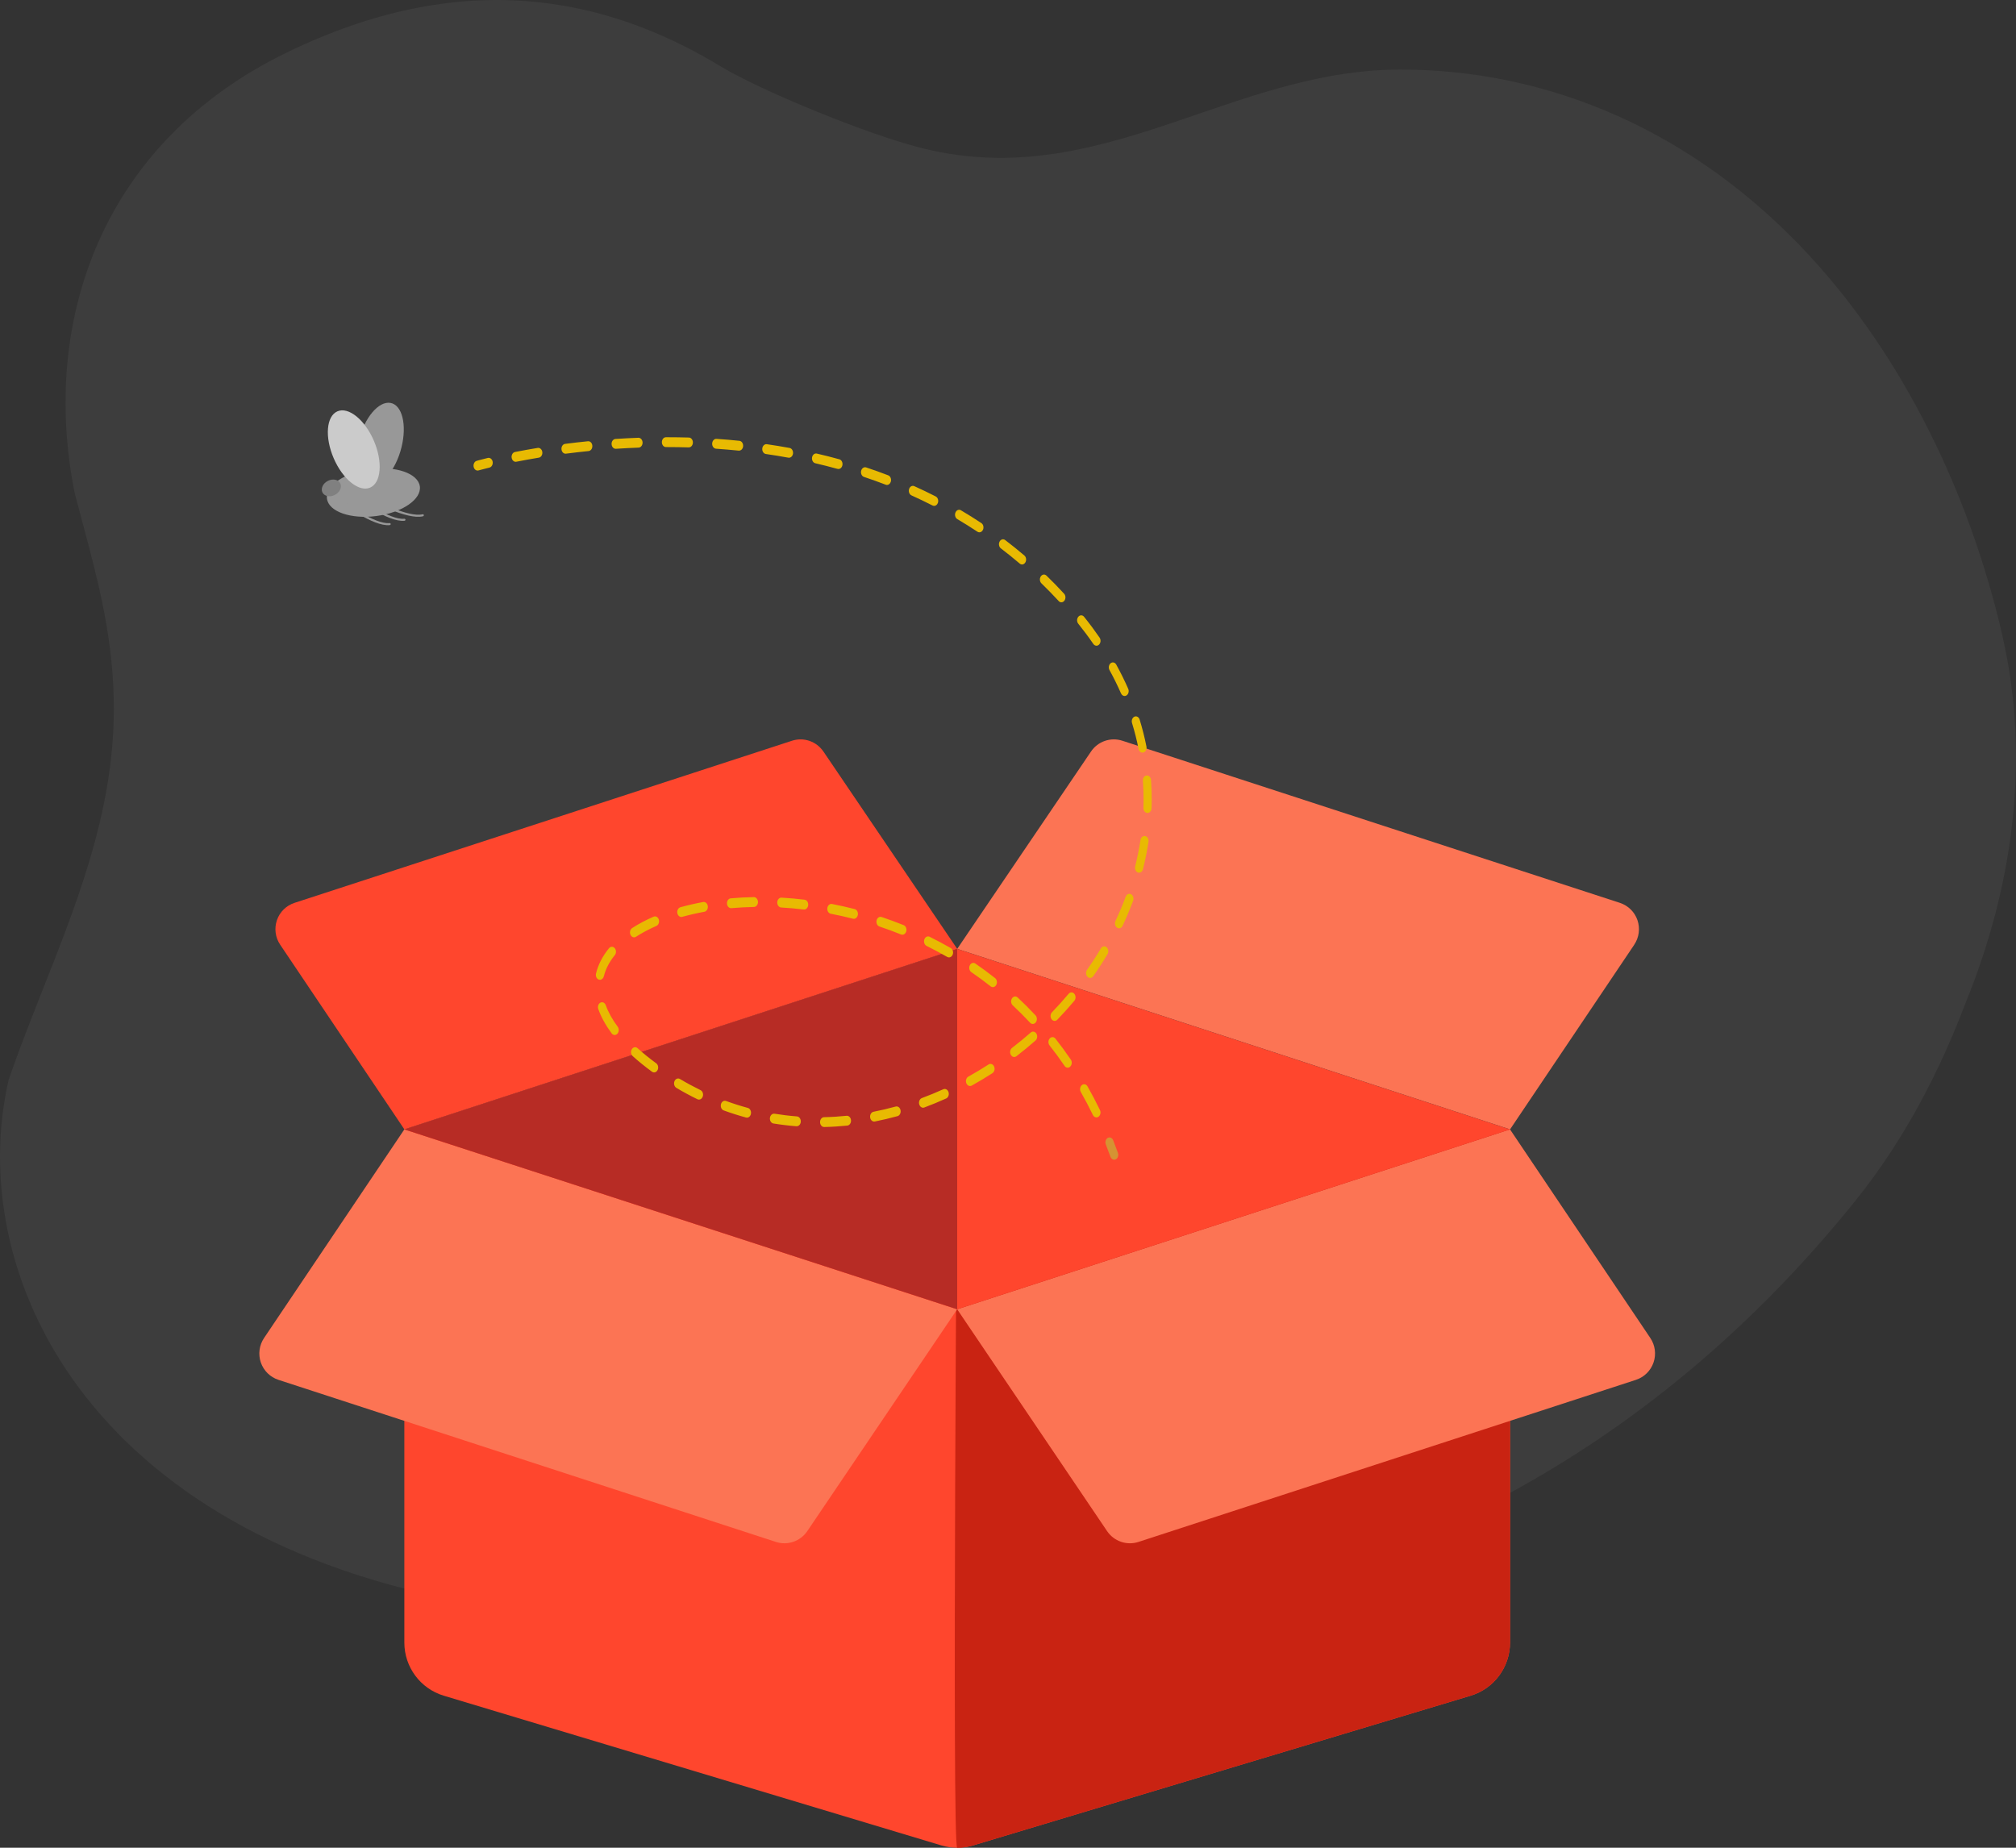 <svg width="192" height="176" viewBox="0 0 192 176" fill="none" xmlns="http://www.w3.org/2000/svg">
<rect x="0" y="0" width="192" height="176" fill="#333333" stroke="none"/>
<path d="M190.72 60.598C187.553 46.806 181.163 33.968 172.449 24.479C161.368 12.416 147.415 6.613 133.35 6.626C117.233 6.642 104.879 18.221 88.073 14.176C82.782 12.903 72.38 8.593 68.677 6.346C57.562 -0.404 43.974 -3.121 27.253 5.031C9.675 13.6 3.845 30.604 7.103 46.923C7.559 48.687 8.038 50.43 8.499 52.19C9.753 56.993 10.845 61.898 10.84 67.532C10.834 77.672 7.088 86.593 3.539 95.613C3.539 95.613 3.539 95.62 3.534 95.622C2.595 98.006 1.67 100.402 0.83 102.827C-3.389 120.983 8.017 146.398 45.608 152.834C93.056 160.959 142.206 157.132 176.628 114.471C181.596 108.314 184.896 101.611 187.204 95.514C191.548 84.875 193.477 72.632 190.714 60.596H190.718L190.72 60.598Z" fill="white" fill-opacity="0.05"/>
<path fill-rule="evenodd" clip-rule="evenodd" d="M143.812 107.577H38.509V156.458C38.509 158.79 40.034 160.846 42.261 161.518C52.842 164.699 82.596 173.653 89.648 175.778C90.636 176.074 91.688 176.074 92.676 175.778C99.728 173.656 129.482 164.701 140.062 161.518C142.29 160.846 143.814 158.79 143.814 156.458V107.577H143.812Z" fill="#FF462D"/>
<path fill-rule="evenodd" clip-rule="evenodd" d="M143.812 107.577H91.159C91.159 107.577 90.649 176 91.159 176C91.671 176 92.179 175.926 92.674 175.778C99.726 173.656 129.479 164.701 140.06 161.518C142.288 160.846 143.812 158.79 143.812 156.458V107.577Z" fill="#C92312"/>
<path fill-rule="evenodd" clip-rule="evenodd" d="M91.162 124.711L38.509 107.577C38.509 107.577 29.278 121.307 25.15 127.445C24.687 128.133 24.573 128.998 24.841 129.781C25.112 130.565 25.73 131.175 26.518 131.433C36.52 134.693 66.126 144.34 73.892 146.87C75.004 147.235 76.227 146.815 76.886 145.841C80.416 140.616 91.162 124.711 91.162 124.711Z" fill="#FC7454"/>
<path fill-rule="evenodd" clip-rule="evenodd" d="M143.812 107.577L91.16 124.711C91.16 124.711 101.905 140.614 105.436 145.841C106.094 146.815 107.315 147.235 108.43 146.87C116.196 144.342 145.801 134.693 155.804 131.433C156.591 131.175 157.21 130.565 157.48 129.781C157.748 128.998 157.636 128.133 157.172 127.445C153.044 121.307 143.812 107.577 143.812 107.577Z" fill="#FC7454"/>
<path fill-rule="evenodd" clip-rule="evenodd" d="M78.417 71.583C77.758 70.613 76.54 70.194 75.427 70.558C67.665 73.085 38.051 82.736 28.051 85.998C27.263 86.254 26.642 86.864 26.374 87.648C26.106 88.431 26.218 89.297 26.683 89.984C30.483 95.641 38.511 107.575 38.511 107.575L91.164 90.382C91.164 90.382 81.709 76.431 78.419 71.581L78.417 71.583Z" fill="#FF462D"/>
<path fill-rule="evenodd" clip-rule="evenodd" d="M155.641 89.984C156.103 89.297 156.217 88.431 155.949 87.648C155.681 86.864 155.06 86.254 154.273 85.998C144.27 82.736 114.657 73.085 106.897 70.558C105.784 70.194 104.563 70.613 103.907 71.583C100.619 76.433 91.162 90.384 91.162 90.384L143.814 107.577C143.814 107.577 151.84 95.643 155.643 89.986L155.641 89.984Z" fill="#FC7454"/>
<path fill-rule="evenodd" clip-rule="evenodd" d="M143.812 107.577L91.159 90.384L38.507 107.577L91.159 124.711L143.812 107.577Z" fill="#FF462D"/>
<path fill-rule="evenodd" clip-rule="evenodd" d="M91.162 124.711V90.384L38.509 107.577L91.162 124.711Z" fill="#B72C25"/>
<path d="M35.23 46.181C36.352 46.37 37.697 44.777 38.235 42.621C38.773 40.467 38.303 38.566 37.181 38.377C36.06 38.188 34.715 39.781 34.177 41.937C33.638 44.091 34.109 45.993 35.23 46.181Z" fill="#989898"/>
<path d="M35.857 49.151C38.3 48.828 40.148 47.566 39.986 46.332C39.824 45.098 37.712 44.36 35.269 44.683C32.826 45.007 30.977 46.269 31.14 47.503C31.302 48.737 33.414 49.475 35.857 49.151Z" fill="#989898"/>
<path d="M35.248 46.446C36.307 45.99 36.468 43.994 35.609 41.987C34.749 39.981 33.194 38.724 32.136 39.18C31.077 39.636 30.916 41.633 31.775 43.639C32.635 45.646 34.19 46.902 35.248 46.446Z" fill="#CBCBCB"/>
<path d="M30.777 47.012C31.037 47.336 31.599 47.357 32.029 47.06C32.46 46.764 32.597 46.26 32.338 45.936C32.078 45.612 31.516 45.591 31.086 45.887C30.655 46.184 30.518 46.688 30.777 47.012Z" fill="#808080"/>
<path d="M38.573 49.587C38.602 49.568 38.619 49.534 38.617 49.5C38.613 49.447 38.564 49.409 38.505 49.413C37.112 49.545 34.364 47.537 34.149 47.346C34.109 47.31 34.041 47.312 33.999 47.35C33.957 47.391 33.957 47.452 33.999 47.488C34.025 47.511 36.917 49.757 38.518 49.606C38.539 49.606 38.558 49.598 38.573 49.587Z" fill="#989898"/>
<path d="M37.166 50C37.196 49.981 37.213 49.947 37.211 49.913C37.206 49.86 37.158 49.822 37.099 49.826C35.707 49.958 32.958 47.95 32.743 47.759C32.703 47.723 32.633 47.725 32.593 47.764C32.551 47.804 32.551 47.865 32.593 47.901C32.618 47.925 35.511 50.169 37.111 50.019C37.133 50.019 37.152 50.011 37.166 50Z" fill="#989898"/>
<path d="M40.323 49.157C40.357 49.134 40.374 49.096 40.366 49.058C40.353 49.005 40.298 48.975 40.241 48.988C38.875 49.301 35.815 47.694 35.572 47.537C35.526 47.507 35.458 47.518 35.422 47.562C35.387 47.607 35.397 47.666 35.444 47.698C35.473 47.717 38.712 49.538 40.283 49.178C40.298 49.174 40.311 49.17 40.323 49.161V49.157Z" fill="#989898"/>
<path d="M45.486 44.822C45.516 44.822 45.547 44.817 45.577 44.809C45.581 44.809 45.949 44.701 46.616 44.538C46.825 44.487 46.962 44.239 46.92 43.985C46.878 43.731 46.673 43.568 46.462 43.619C45.778 43.786 45.41 43.892 45.395 43.896C45.186 43.958 45.06 44.209 45.108 44.462C45.15 44.678 45.311 44.822 45.486 44.822Z" fill="#E8BA02"/>
<path d="M78.101 106.891C78.096 106.632 78.267 106.419 78.481 106.414C79.19 106.4 79.914 106.355 80.628 106.281C80.844 106.26 81.029 106.45 81.048 106.709C81.067 106.967 80.907 107.194 80.694 107.215C79.963 107.289 79.222 107.336 78.496 107.35C78.493 107.35 78.491 107.35 78.489 107.35C78.278 107.35 78.105 107.145 78.101 106.889V106.891ZM75.852 107.278C75.119 107.221 74.38 107.132 73.658 107.014C73.445 106.98 73.297 106.743 73.326 106.486C73.356 106.23 73.55 106.05 73.764 106.084C74.469 106.198 75.187 106.285 75.903 106.34C76.116 106.357 76.278 106.58 76.266 106.838C76.253 107.086 76.082 107.276 75.879 107.276C75.871 107.276 75.862 107.276 75.854 107.276L75.852 107.278ZM82.871 106.436C82.837 106.179 82.98 105.938 83.192 105.898C83.892 105.76 84.604 105.593 85.303 105.4C85.512 105.343 85.719 105.499 85.767 105.754C85.816 106.006 85.685 106.258 85.476 106.315C84.76 106.512 84.034 106.683 83.316 106.825C83.295 106.829 83.274 106.832 83.253 106.832C83.067 106.832 82.902 106.668 82.871 106.438V106.436ZM71.055 106.448C70.339 106.253 69.621 106.025 68.922 105.768C68.717 105.694 68.601 105.432 68.662 105.184C68.723 104.936 68.941 104.796 69.146 104.87C69.828 105.12 70.527 105.343 71.223 105.531C71.433 105.588 71.563 105.838 71.517 106.092C71.477 106.311 71.316 106.459 71.139 106.459C71.112 106.459 71.082 106.455 71.055 106.448ZM104.087 106.205C103.726 105.459 103.337 104.722 102.934 104.013C102.812 103.799 102.858 103.506 103.033 103.36C103.211 103.214 103.451 103.267 103.574 103.481C103.988 104.21 104.385 104.966 104.756 105.73C104.864 105.955 104.803 106.241 104.617 106.372C104.556 106.416 104.488 106.436 104.421 106.436C104.288 106.436 104.159 106.353 104.085 106.205H104.087ZM87.541 105.18C87.478 104.932 87.594 104.669 87.799 104.593C88.481 104.339 89.167 104.057 89.836 103.754C90.037 103.663 90.261 103.786 90.337 104.03C90.413 104.273 90.309 104.542 90.109 104.633C89.425 104.942 88.724 105.23 88.027 105.491C87.989 105.506 87.951 105.512 87.913 105.512C87.746 105.512 87.594 105.383 87.541 105.18ZM66.426 104.707C65.748 104.377 65.07 104.011 64.414 103.619C64.222 103.504 64.141 103.223 64.236 102.99C64.332 102.757 64.564 102.661 64.756 102.776C65.396 103.157 66.057 103.513 66.715 103.835C66.914 103.932 67.011 104.205 66.931 104.445C66.87 104.627 66.724 104.739 66.572 104.739C66.523 104.739 66.475 104.728 66.426 104.705V104.707ZM92.03 103.174C91.942 102.939 92.026 102.659 92.22 102.551C92.871 102.189 93.521 101.799 94.15 101.393C94.338 101.27 94.575 101.357 94.676 101.586C94.777 101.814 94.706 102.098 94.518 102.221C93.874 102.638 93.211 103.036 92.546 103.405C92.493 103.434 92.438 103.447 92.383 103.447C92.235 103.447 92.096 103.346 92.03 103.174ZM62.093 102.083C61.424 101.592 60.803 101.092 60.254 100.594C60.083 100.44 60.047 100.145 60.176 99.938C60.305 99.73 60.548 99.688 60.719 99.843C61.249 100.321 61.846 100.806 62.497 101.281C62.68 101.414 62.739 101.704 62.627 101.924C62.554 102.071 62.427 102.151 62.296 102.151C62.228 102.151 62.159 102.13 62.095 102.083H62.093ZM101.384 101.524C100.932 100.859 100.453 100.207 99.959 99.58C99.811 99.391 99.817 99.095 99.972 98.917C100.126 98.739 100.373 98.745 100.521 98.934C101.025 99.576 101.517 100.247 101.982 100.929C102.119 101.128 102.094 101.425 101.929 101.59C101.857 101.662 101.769 101.698 101.682 101.698C101.57 101.698 101.458 101.641 101.382 101.526L101.384 101.524ZM96.262 100.465C96.148 100.247 96.201 99.957 96.382 99.817C96.988 99.351 97.588 98.86 98.162 98.354C98.335 98.201 98.578 98.248 98.705 98.457C98.831 98.667 98.793 98.959 98.62 99.112C98.031 99.629 97.419 100.133 96.8 100.609C96.735 100.658 96.663 100.683 96.593 100.683C96.464 100.683 96.34 100.607 96.266 100.465H96.262ZM58.252 98.428C57.684 97.661 57.256 96.886 56.981 96.121C56.897 95.884 56.986 95.607 57.182 95.505C57.378 95.401 57.606 95.511 57.693 95.749C57.934 96.42 58.316 97.11 58.829 97.801C58.972 97.994 58.96 98.29 58.799 98.464C58.725 98.544 58.633 98.585 58.54 98.585C58.434 98.585 58.328 98.531 58.25 98.43L58.252 98.428ZM98.103 97.415C97.573 96.846 97.016 96.289 96.448 95.757C96.279 95.598 96.247 95.304 96.378 95.098C96.509 94.893 96.752 94.855 96.923 95.014C97.505 95.558 98.076 96.128 98.62 96.712C98.781 96.884 98.796 97.18 98.652 97.375C98.576 97.479 98.468 97.534 98.361 97.534C98.27 97.534 98.177 97.496 98.103 97.415ZM100.147 97.081C100.008 96.884 100.027 96.587 100.189 96.42C100.736 95.855 101.268 95.261 101.773 94.662C101.925 94.48 102.172 94.482 102.322 94.666C102.472 94.851 102.47 95.147 102.318 95.329C101.8 95.946 101.255 96.551 100.694 97.132C100.62 97.208 100.531 97.244 100.443 97.244C100.333 97.244 100.225 97.189 100.147 97.081ZM94.342 93.948C93.749 93.478 93.13 93.023 92.505 92.595C92.32 92.468 92.254 92.18 92.36 91.956C92.465 91.731 92.702 91.65 92.89 91.78C93.529 92.218 94.161 92.684 94.769 93.165C94.948 93.307 94.999 93.597 94.881 93.815C94.807 93.953 94.682 94.027 94.556 94.027C94.484 94.027 94.41 94.001 94.344 93.951L94.342 93.948ZM57.023 93.309C56.819 93.235 56.703 92.974 56.764 92.724C56.973 91.877 57.389 91.068 57.999 90.323C58.149 90.138 58.396 90.136 58.548 90.318C58.7 90.501 58.702 90.797 58.552 90.981C58.033 91.619 57.682 92.294 57.509 92.993C57.459 93.197 57.304 93.328 57.138 93.328C57.102 93.328 57.064 93.322 57.026 93.309H57.023ZM103.572 93.04C103.409 92.873 103.388 92.576 103.527 92.379C103.994 91.714 104.44 91.026 104.849 90.335C104.974 90.126 105.217 90.077 105.39 90.227C105.563 90.378 105.603 90.672 105.478 90.882C105.056 91.593 104.598 92.301 104.119 92.985C104.043 93.095 103.933 93.15 103.823 93.15C103.734 93.15 103.646 93.114 103.572 93.038V93.04ZM90.214 91.151C89.572 90.782 88.909 90.426 88.244 90.098C88.046 90.001 87.951 89.725 88.031 89.486C88.111 89.247 88.339 89.13 88.538 89.23C89.218 89.567 89.893 89.927 90.548 90.303C90.742 90.416 90.823 90.695 90.732 90.928C90.666 91.098 90.527 91.195 90.381 91.195C90.326 91.195 90.269 91.18 90.214 91.148V91.151ZM60.045 89.035C59.944 88.806 60.016 88.522 60.206 88.4C60.818 88.004 61.504 87.639 62.249 87.315C62.452 87.226 62.674 87.353 62.746 87.597C62.818 87.84 62.714 88.109 62.511 88.198C61.802 88.507 61.149 88.855 60.571 89.228C60.512 89.266 60.45 89.283 60.389 89.283C60.25 89.283 60.117 89.192 60.047 89.035H60.045ZM85.818 89.012C85.142 88.738 84.448 88.482 83.755 88.251C83.548 88.181 83.428 87.923 83.485 87.673C83.542 87.423 83.755 87.277 83.962 87.347C84.669 87.584 85.377 87.845 86.065 88.122C86.268 88.205 86.378 88.469 86.31 88.715C86.255 88.912 86.105 89.035 85.943 89.035C85.903 89.035 85.86 89.026 85.82 89.012H85.818ZM106.384 88.359C106.198 88.23 106.133 87.944 106.239 87.72C106.595 86.964 106.921 86.188 107.208 85.415C107.296 85.178 107.525 85.072 107.721 85.18C107.917 85.286 108.004 85.564 107.915 85.801C107.617 86.601 107.28 87.404 106.912 88.186C106.84 88.338 106.709 88.423 106.574 88.423C106.509 88.423 106.443 88.404 106.382 88.361L106.384 88.359ZM81.238 87.51C80.539 87.33 79.824 87.171 79.116 87.034C78.905 86.993 78.761 86.752 78.795 86.496C78.829 86.239 79.028 86.066 79.239 86.106C79.961 86.246 80.687 86.409 81.399 86.591C81.608 86.644 81.743 86.894 81.699 87.148C81.661 87.368 81.498 87.521 81.319 87.521C81.291 87.521 81.266 87.516 81.238 87.51ZM64.509 86.981C64.46 86.728 64.591 86.477 64.8 86.417C65.493 86.224 66.221 86.057 66.969 85.919C67.18 85.881 67.378 86.057 67.41 86.313C67.442 86.57 67.296 86.809 67.085 86.847C66.356 86.981 65.647 87.144 64.975 87.33C64.946 87.338 64.916 87.343 64.887 87.343C64.709 87.343 64.551 87.197 64.509 86.978V86.981ZM76.546 86.631C75.831 86.546 75.106 86.481 74.395 86.441C74.182 86.428 74.015 86.207 74.025 85.949C74.036 85.691 74.218 85.49 74.431 85.502C75.157 85.545 75.894 85.61 76.623 85.697C76.836 85.722 76.992 85.953 76.971 86.21C76.952 86.451 76.783 86.633 76.585 86.633C76.572 86.633 76.559 86.633 76.546 86.631ZM69.237 86.07C69.222 85.811 69.382 85.587 69.596 85.568C70.313 85.504 71.052 85.464 71.793 85.451C72.007 85.449 72.184 85.655 72.188 85.913C72.193 86.171 72.022 86.385 71.806 86.39C71.08 86.404 70.356 86.443 69.653 86.504C69.642 86.504 69.633 86.504 69.623 86.504C69.422 86.504 69.251 86.316 69.237 86.07ZM108.369 83.103C108.164 83.026 108.048 82.766 108.112 82.518C108.321 81.69 108.489 80.849 108.618 80.017C108.656 79.763 108.859 79.593 109.07 79.64C109.281 79.686 109.421 79.932 109.381 80.186C109.247 81.052 109.07 81.929 108.855 82.791C108.804 82.993 108.65 83.124 108.483 83.124C108.445 83.124 108.407 83.118 108.369 83.103ZM109.273 77.435C109.06 77.425 108.891 77.209 108.899 76.948C108.908 76.69 108.912 76.425 108.912 76.167C108.912 75.569 108.891 74.968 108.846 74.375C108.827 74.116 108.986 73.89 109.199 73.867C109.412 73.843 109.6 74.036 109.619 74.292C109.663 74.911 109.687 75.542 109.687 76.164C109.687 76.436 109.682 76.711 109.674 76.982C109.666 77.234 109.495 77.433 109.288 77.433C109.283 77.433 109.277 77.433 109.273 77.433V77.435ZM108.435 71.331C108.27 70.507 108.061 69.679 107.812 68.868C107.738 68.625 107.839 68.356 108.04 68.265C108.24 68.174 108.464 68.299 108.538 68.542C108.798 69.387 109.015 70.251 109.186 71.111C109.237 71.363 109.108 71.617 108.899 71.677C108.87 71.685 108.838 71.689 108.808 71.689C108.633 71.689 108.475 71.545 108.43 71.329L108.435 71.331ZM106.762 66.045C106.435 65.3 106.068 64.554 105.666 63.826C105.548 63.609 105.597 63.319 105.774 63.175C105.951 63.031 106.194 63.091 106.312 63.307C106.726 64.061 107.109 64.834 107.448 65.607C107.55 65.835 107.476 66.119 107.288 66.24C107.231 66.278 107.168 66.295 107.106 66.295C106.967 66.295 106.834 66.204 106.764 66.045H106.762ZM104.127 61.337C103.682 60.687 103.198 60.039 102.691 59.408C102.541 59.221 102.546 58.925 102.7 58.745C102.854 58.565 103.099 58.569 103.249 58.755C103.77 59.403 104.266 60.071 104.725 60.738C104.862 60.937 104.839 61.233 104.674 61.398C104.602 61.471 104.513 61.507 104.427 61.507C104.315 61.507 104.205 61.449 104.129 61.337H104.127ZM100.825 57.247C100.293 56.671 99.739 56.104 99.182 55.562C99.015 55.398 98.988 55.104 99.123 54.903C99.258 54.702 99.501 54.668 99.668 54.831C100.238 55.384 100.801 55.962 101.342 56.551C101.502 56.724 101.515 57.021 101.372 57.214C101.296 57.317 101.19 57.37 101.082 57.37C100.989 57.37 100.896 57.33 100.823 57.249L100.825 57.247ZM97.115 53.679C96.532 53.183 95.928 52.696 95.32 52.234C95.138 52.097 95.084 51.806 95.198 51.588C95.311 51.368 95.552 51.303 95.732 51.442C96.353 51.914 96.967 52.41 97.56 52.914C97.736 53.062 97.778 53.357 97.653 53.569C97.577 53.698 97.457 53.768 97.337 53.768C97.258 53.768 97.182 53.74 97.113 53.683L97.115 53.679ZM93.088 50.646C92.465 50.233 91.821 49.828 91.173 49.447C90.981 49.333 90.901 49.053 90.996 48.82C91.091 48.587 91.323 48.49 91.515 48.604C92.174 48.994 92.828 49.403 93.462 49.824C93.65 49.949 93.717 50.235 93.616 50.462C93.546 50.616 93.413 50.705 93.276 50.705C93.213 50.705 93.149 50.686 93.09 50.648L93.088 50.646ZM88.814 48.151C88.16 47.816 87.484 47.492 86.808 47.187C86.608 47.096 86.504 46.827 86.58 46.584C86.654 46.34 86.878 46.217 87.079 46.309C87.765 46.618 88.451 46.946 89.116 47.287C89.313 47.389 89.406 47.664 89.323 47.901C89.26 48.081 89.116 48.187 88.966 48.187C88.916 48.187 88.865 48.174 88.817 48.151H88.814ZM84.355 46.169C83.677 45.908 82.98 45.66 82.284 45.427C82.077 45.36 81.956 45.101 82.013 44.851C82.07 44.601 82.284 44.455 82.49 44.523C83.198 44.758 83.905 45.01 84.591 45.275C84.796 45.353 84.908 45.616 84.845 45.864C84.792 46.063 84.64 46.192 84.475 46.192C84.437 46.192 84.397 46.186 84.357 46.171L84.355 46.169ZM79.764 44.663C79.07 44.472 78.358 44.29 77.647 44.125C77.436 44.076 77.298 43.831 77.338 43.576C77.379 43.322 77.581 43.155 77.792 43.204C78.512 43.371 79.234 43.553 79.938 43.748C80.147 43.805 80.278 44.057 80.229 44.309C80.189 44.527 80.028 44.673 79.851 44.673C79.822 44.673 79.794 44.669 79.764 44.661V44.663ZM48.727 43.591C48.694 43.335 48.837 43.093 49.048 43.053C49.752 42.916 50.48 42.784 51.213 42.664C51.424 42.63 51.62 42.808 51.65 43.066C51.679 43.322 51.529 43.559 51.318 43.593C50.594 43.712 49.872 43.843 49.175 43.981C49.154 43.985 49.133 43.987 49.112 43.987C48.926 43.987 48.761 43.824 48.73 43.593L48.727 43.591ZM75.085 43.595C74.382 43.466 73.66 43.348 72.938 43.244C72.725 43.212 72.573 42.979 72.598 42.723C72.623 42.467 72.818 42.282 73.029 42.312C73.757 42.418 74.488 42.536 75.199 42.668C75.411 42.706 75.556 42.945 75.525 43.202C75.495 43.434 75.33 43.6 75.142 43.6C75.123 43.6 75.104 43.6 75.083 43.593L75.085 43.595ZM53.474 42.797C53.451 42.539 53.605 42.308 53.818 42.28C54.538 42.187 55.271 42.102 55.995 42.03C56.211 42.007 56.396 42.2 56.413 42.458C56.43 42.717 56.272 42.943 56.059 42.964C55.341 43.036 54.614 43.121 53.901 43.212C53.886 43.212 53.873 43.214 53.858 43.214C53.662 43.214 53.495 43.036 53.474 42.795V42.797ZM70.353 42.924C69.642 42.852 68.913 42.791 68.191 42.74C67.978 42.725 67.813 42.505 67.826 42.244C67.839 41.986 68.02 41.787 68.236 41.802C68.966 41.85 69.701 41.914 70.419 41.988C70.632 42.009 70.791 42.236 70.774 42.494C70.757 42.74 70.588 42.924 70.387 42.924C70.377 42.924 70.366 42.924 70.353 42.924ZM58.246 42.306C58.233 42.047 58.398 41.825 58.611 41.812C59.338 41.764 60.075 41.725 60.797 41.698C60.801 41.698 60.805 41.698 60.809 41.698C61.019 41.698 61.19 41.899 61.198 42.153C61.204 42.411 61.035 42.628 60.822 42.636C60.106 42.664 59.376 42.7 58.656 42.748C58.649 42.748 58.641 42.748 58.635 42.748C58.43 42.748 58.259 42.556 58.248 42.306H58.246ZM65.592 42.615C64.914 42.596 64.222 42.585 63.535 42.585H63.423C63.21 42.585 63.035 42.376 63.035 42.117C63.035 41.859 63.208 41.647 63.423 41.647H63.535C64.228 41.647 64.927 41.658 65.611 41.677C65.824 41.683 65.995 41.897 65.989 42.157C65.985 42.411 65.812 42.615 65.6 42.615C65.596 42.615 65.594 42.615 65.59 42.615H65.592Z" fill="#E8BA02"/>
<path d="M106.114 110.466C106.165 110.466 106.217 110.453 106.268 110.428C106.464 110.324 106.555 110.049 106.469 109.811C106.323 109.409 106.171 109.004 106.017 108.611C105.924 108.378 105.694 108.278 105.499 108.388C105.305 108.5 105.223 108.78 105.316 109.013C105.468 109.398 105.616 109.792 105.757 110.184C105.82 110.36 105.964 110.466 106.114 110.466Z" fill="#D59333"/>
</svg>
